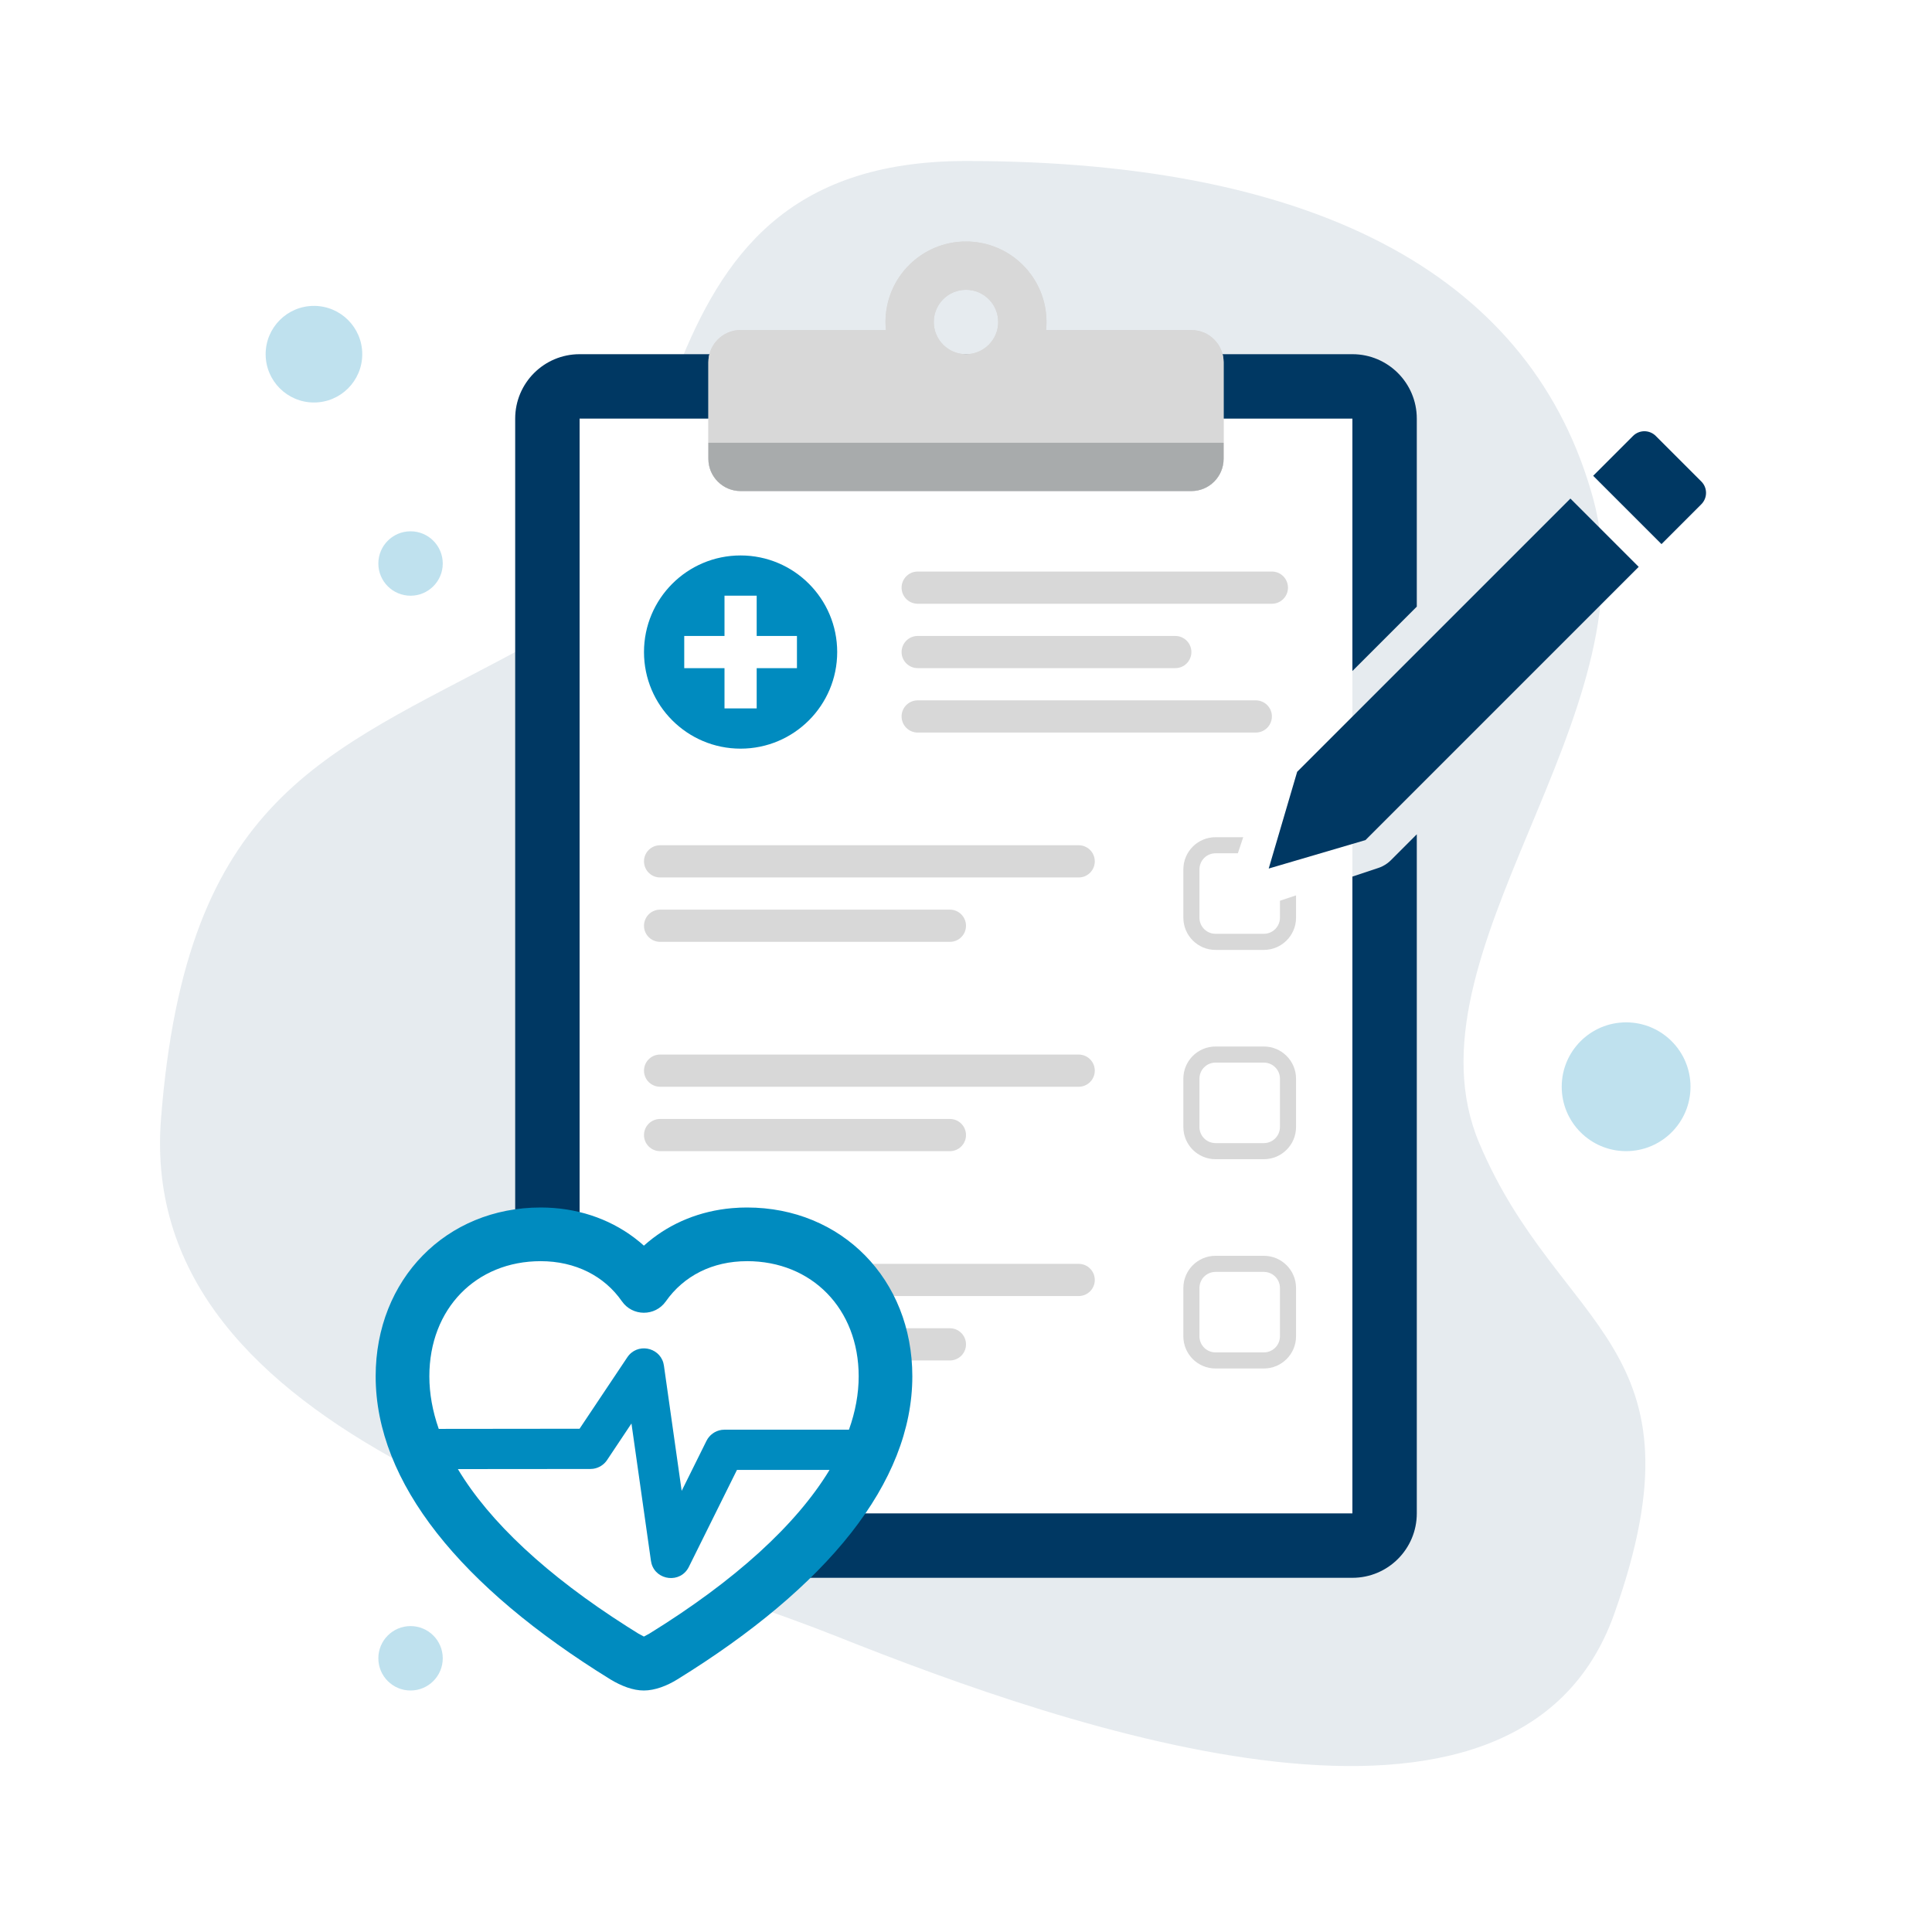 <svg xmlns="http://www.w3.org/2000/svg" width="100" height="100" viewBox="0 0 100 100">
    <g fill="none" fill-rule="evenodd">
        <g fill-rule="nonzero">
            <g>
                <g transform="translate(-168, -184) translate(144, 160) translate(24, 24)">
                    <path fill="#FFF" d="M0 0H100V100H0z"/>
                    <path fill="#003863" d="M26.667 33.75C36.595 28.419 31.444 8.333 50 8.333c18.556 0 29.369 6.195 32.462 17.473 3.094 11.277-10.03 23.57-5.897 33.36 4.133 9.792 11.992 10.317 6.983 24.382-5.009 14.064-28.281 5.913-40.215 1.16-11.933-4.753-36.301-10.125-35-26.791C9.635 41.25 16.738 39.08 26.667 33.75z" opacity=".1"/>
                    <circle cx="16.25" cy="18.333" r="2.5" fill="#008BBF" opacity=".25"/>
                    <circle cx="21.25" cy="85.833" r="1.667" fill="#008BBF" opacity=".25"/>
                    <circle cx="21.25" cy="29.167" r="1.667" fill="#008BBF" opacity=".25"/>
                    <circle cx="84.167" cy="56.25" r="3.333" fill="#008BBF" opacity=".25"/>
                    <g>
                        <path fill="#FFF" d="M10.556 9.167H50.556V65.834H10.556z" transform="translate(19.444, 12.5)"/>
                        <path fill="#003863" d="M50.556 5.833c1.84 0 3.333 1.493 3.333 3.334v9.732l-3.333 3.333V9.167h-40v56.666h40v-32.96l1.343-.448.104-.038c.17-.07.328-.167.467-.289l.08-.075 1.339-1.34v35.15c0 1.841-1.492 3.334-3.333 3.334h-40c-1.841 0-3.334-1.493-3.334-3.334V9.167c0-1.841 1.493-3.334 3.334-3.334h40zm11.284 7.473l3.535 3.535-14.142 14.142-5.009 1.473 1.473-5.008L61.84 13.306zm4.419-3.241l2.357 2.357c.325.325.325.853 0 1.178l-2.062 2.063-3.536-3.536 2.062-2.062c.326-.326.853-.326 1.179 0z" transform="translate(19.444, 12.5)"/>
                        <path fill="#D8D8D8" d="M30.556 0c2.3 0 4.166 1.865 4.166 4.167 0 .14-.007.28-.02.417h7.52c.92 0 1.667.746 1.667 1.666v5c0 .92-.746 1.667-1.667 1.667H18.89c-.92 0-1.667-.747-1.667-1.667v-5c0-.92.746-1.667 1.667-1.667h7.52c-.013-.136-.02-.276-.02-.416C26.389 1.865 28.254 0 30.556 0zm0 2.5c-.92 0-1.667.746-1.667 1.667 0 .92.746 1.666 1.667 1.666.92 0 1.666-.746 1.666-1.666 0-.92-.746-1.667-1.666-1.667z" transform="translate(19.444, 12.5)"/>
                        <g>
                            <path fill="#D8D8D8" d="M13.333 0C15.635 0 17.5 1.865 17.5 4.167c0 .14-.007.28-.02.417H25c.92 0 1.667.746 1.667 1.666v5c0 .92-.747 1.667-1.667 1.667H1.667C.747 12.917 0 12.17 0 11.25v-5c0-.92.746-1.667 1.667-1.667h7.52c-.013-.136-.02-.276-.02-.416C9.167 1.865 11.032 0 13.333 0zm0 2.5c-.92 0-1.666.746-1.666 1.667 0 .92.746 1.666 1.666 1.666.92 0 1.667-.746 1.667-1.666 0-.92-.746-1.667-1.667-1.667z" transform="translate(19.444, 12.5) translate(17.222, 0)"/>
                            <path fill="#A8ABAC" d="M0 10.417h26.667v.833c0 .92-.747 1.667-1.667 1.667H1.667C.747 12.917 0 12.17 0 11.25v-.833z" transform="translate(19.444, 12.5) translate(17.222, 0)"/>
                        </g>
                        <path fill="#008BBF" d="M18.889 16.25c2.761 0 5 2.239 5 5s-2.239 5-5 5c-2.762 0-5-2.239-5-5s2.238-5 5-5zm.833 2.083h-1.666v2.084h-2.084v1.666h2.084v2.084h1.666v-2.084h2.084v-1.666h-2.084v-2.084z" transform="translate(19.444, 12.5)"/>
                        <path fill="#D8D8D8" d="M45.556 23.75c.46 0 .833.373.833.833 0 .46-.373.834-.833.834h-17.5c-.46 0-.834-.373-.834-.834 0-.46.373-.833.834-.833h17.5zm-4.167-3.333c.46 0 .833.373.833.833 0 .46-.373.833-.833.833H28.056c-.46 0-.834-.373-.834-.833 0-.46.373-.833.834-.833h13.333zm5-3.334c.46 0 .833.373.833.834 0 .46-.373.833-.833.833H28.056c-.46 0-.834-.373-.834-.833 0-.46.373-.834.834-.834h18.333z" transform="translate(19.444, 12.5)"/>
                        <g fill="#D8D8D8">
                            <path d="M15.833 3.75c.46 0 .834.373.834.834 0 .46-.373.833-.834.833h-15c-.46 0-.833-.373-.833-.833 0-.46.373-.834.833-.834h15zM22.5.417c.46 0 .833.373.833.833 0 .46-.373.834-.833.834H.833C.373 2.084 0 1.71 0 1.25 0 .79.373.417.833.417H22.5zM31.016 0l-.278.833h-1.155c-.439 0-.799.34-.83.772l-.003.062v2.5c0 .44.34.8.771.831l.062.002h2.5c.44 0 .8-.34.831-.77l.003-.063V3.29l.833-.278v1.155c0 .92-.746 1.667-1.667 1.667h-2.5c-.92 0-1.666-.747-1.666-1.667v-2.5c0-.92.746-1.667 1.666-1.667h1.433z" transform="translate(19.444, 12.5) translate(13.889, 30.833)"/>
                        </g>
                        <g fill="#D8D8D8">
                            <path d="M15.833 3.75c.46 0 .834.373.834.833 0 .46-.373.834-.834.834h-15c-.46 0-.833-.373-.833-.834 0-.46.373-.833.833-.833h15zM22.5.417c.46 0 .833.373.833.833 0 .46-.373.833-.833.833H.833C.373 2.083 0 1.71 0 1.25 0 .79.373.417.833.417H22.5zM32.083 0c.92 0 1.667.746 1.667 1.667v2.5c0 .92-.746 1.666-1.667 1.666h-2.5c-.92 0-1.666-.746-1.666-1.666v-2.5c0-.92.746-1.667 1.666-1.667h2.5zm0 .833h-2.5c-.439 0-.799.34-.83.771l-.003.063v2.5c0 .439.34.799.771.83l.062.003h2.5c.44 0 .8-.34.831-.771l.003-.062v-2.5c0-.44-.34-.8-.771-.831l-.063-.003z" transform="translate(19.444, 12.5) translate(13.889, 41.667)"/>
                        </g>
                        <g fill="#D8D8D8">
                            <path d="M15.833 3.75c.46 0 .834.373.834.833 0 .46-.373.834-.834.834h-15c-.46 0-.833-.373-.833-.834 0-.46.373-.833.833-.833h15zM22.5.417c.46 0 .833.373.833.833 0 .46-.373.833-.833.833H.833C.373 2.083 0 1.71 0 1.25 0 .79.373.417.833.417H22.5zM32.083 0c.92 0 1.667.746 1.667 1.667v2.5c0 .92-.746 1.666-1.667 1.666h-2.5c-.92 0-1.666-.746-1.666-1.666v-2.5c0-.92.746-1.667 1.666-1.667h2.5zm0 .833h-2.5c-.439 0-.799.34-.83.771l-.003.063v2.5c0 .439.34.799.771.83l.062.003h2.5c.44 0 .8-.34.831-.771l.003-.062v-2.5c0-.44-.34-.8-.771-.831l-.063-.003z" transform="translate(19.444, 12.5) translate(13.889, 52.5)"/>
                        </g>
                        <g>
                            <path fill="#FFF" d="M7.222 1.458L13.889 3.51 20.268 1.676 24.572 3.936 26.318 8.722 25 14.667 20.268 19.477 14.058 23.722 6.778 18.63 1.707 12.176 2.099 4.726z" transform="translate(19.444, 12.5) translate(0, 50)"/>
                            <path fill="#008BBF" d="M19.223 0c4.89 0 8.555 3.71 8.555 8.737 0 5.504-4.414 10.903-12.153 15.682-.538.337-1.174.581-1.743.581-.564 0-1.16-.23-1.734-.576C4.408 19.644 0 14.244 0 8.737 0 3.709 3.654 0 8.541 0c1.836 0 3.512.561 4.843 1.563l.28.221.22.191.233-.201C15.307.789 16.79.18 18.441.034l.416-.027.366-.007zM13.24 11.18l-1.262 1.892c-.165.247-.427.41-.718.452l-.147.01-6.857.006c1.638 2.734 4.61 5.508 8.764 8.152l.574.36.29.156.274-.147c4.446-2.746 7.613-5.634 9.335-8.478l-4.792-.001-2.49 5.019c-.431.87-1.686.715-1.933-.171l-.03-.146-1.008-7.105zm5.984-8.402c-1.8 0-3.278.764-4.205 2.08-.556.79-1.727.785-2.277-.008-.899-1.296-2.4-2.072-4.2-2.072-3.343 0-5.763 2.456-5.763 5.959 0 .893.164 1.803.486 2.722l7.289-.008 2.47-3.696c.501-.751 1.628-.543 1.865.28l.032.152.918 6.48 1.284-2.589c.154-.31.45-.52.787-.568l.147-.01h6.441c.333-.933.503-1.857.503-2.763 0-3.5-2.43-5.96-5.777-5.96z" transform="translate(19.444, 12.5) translate(0, 50)"/>
                        </g>
                    </g>
                </g>
            </g>
        </g>
    </g>
</svg>
